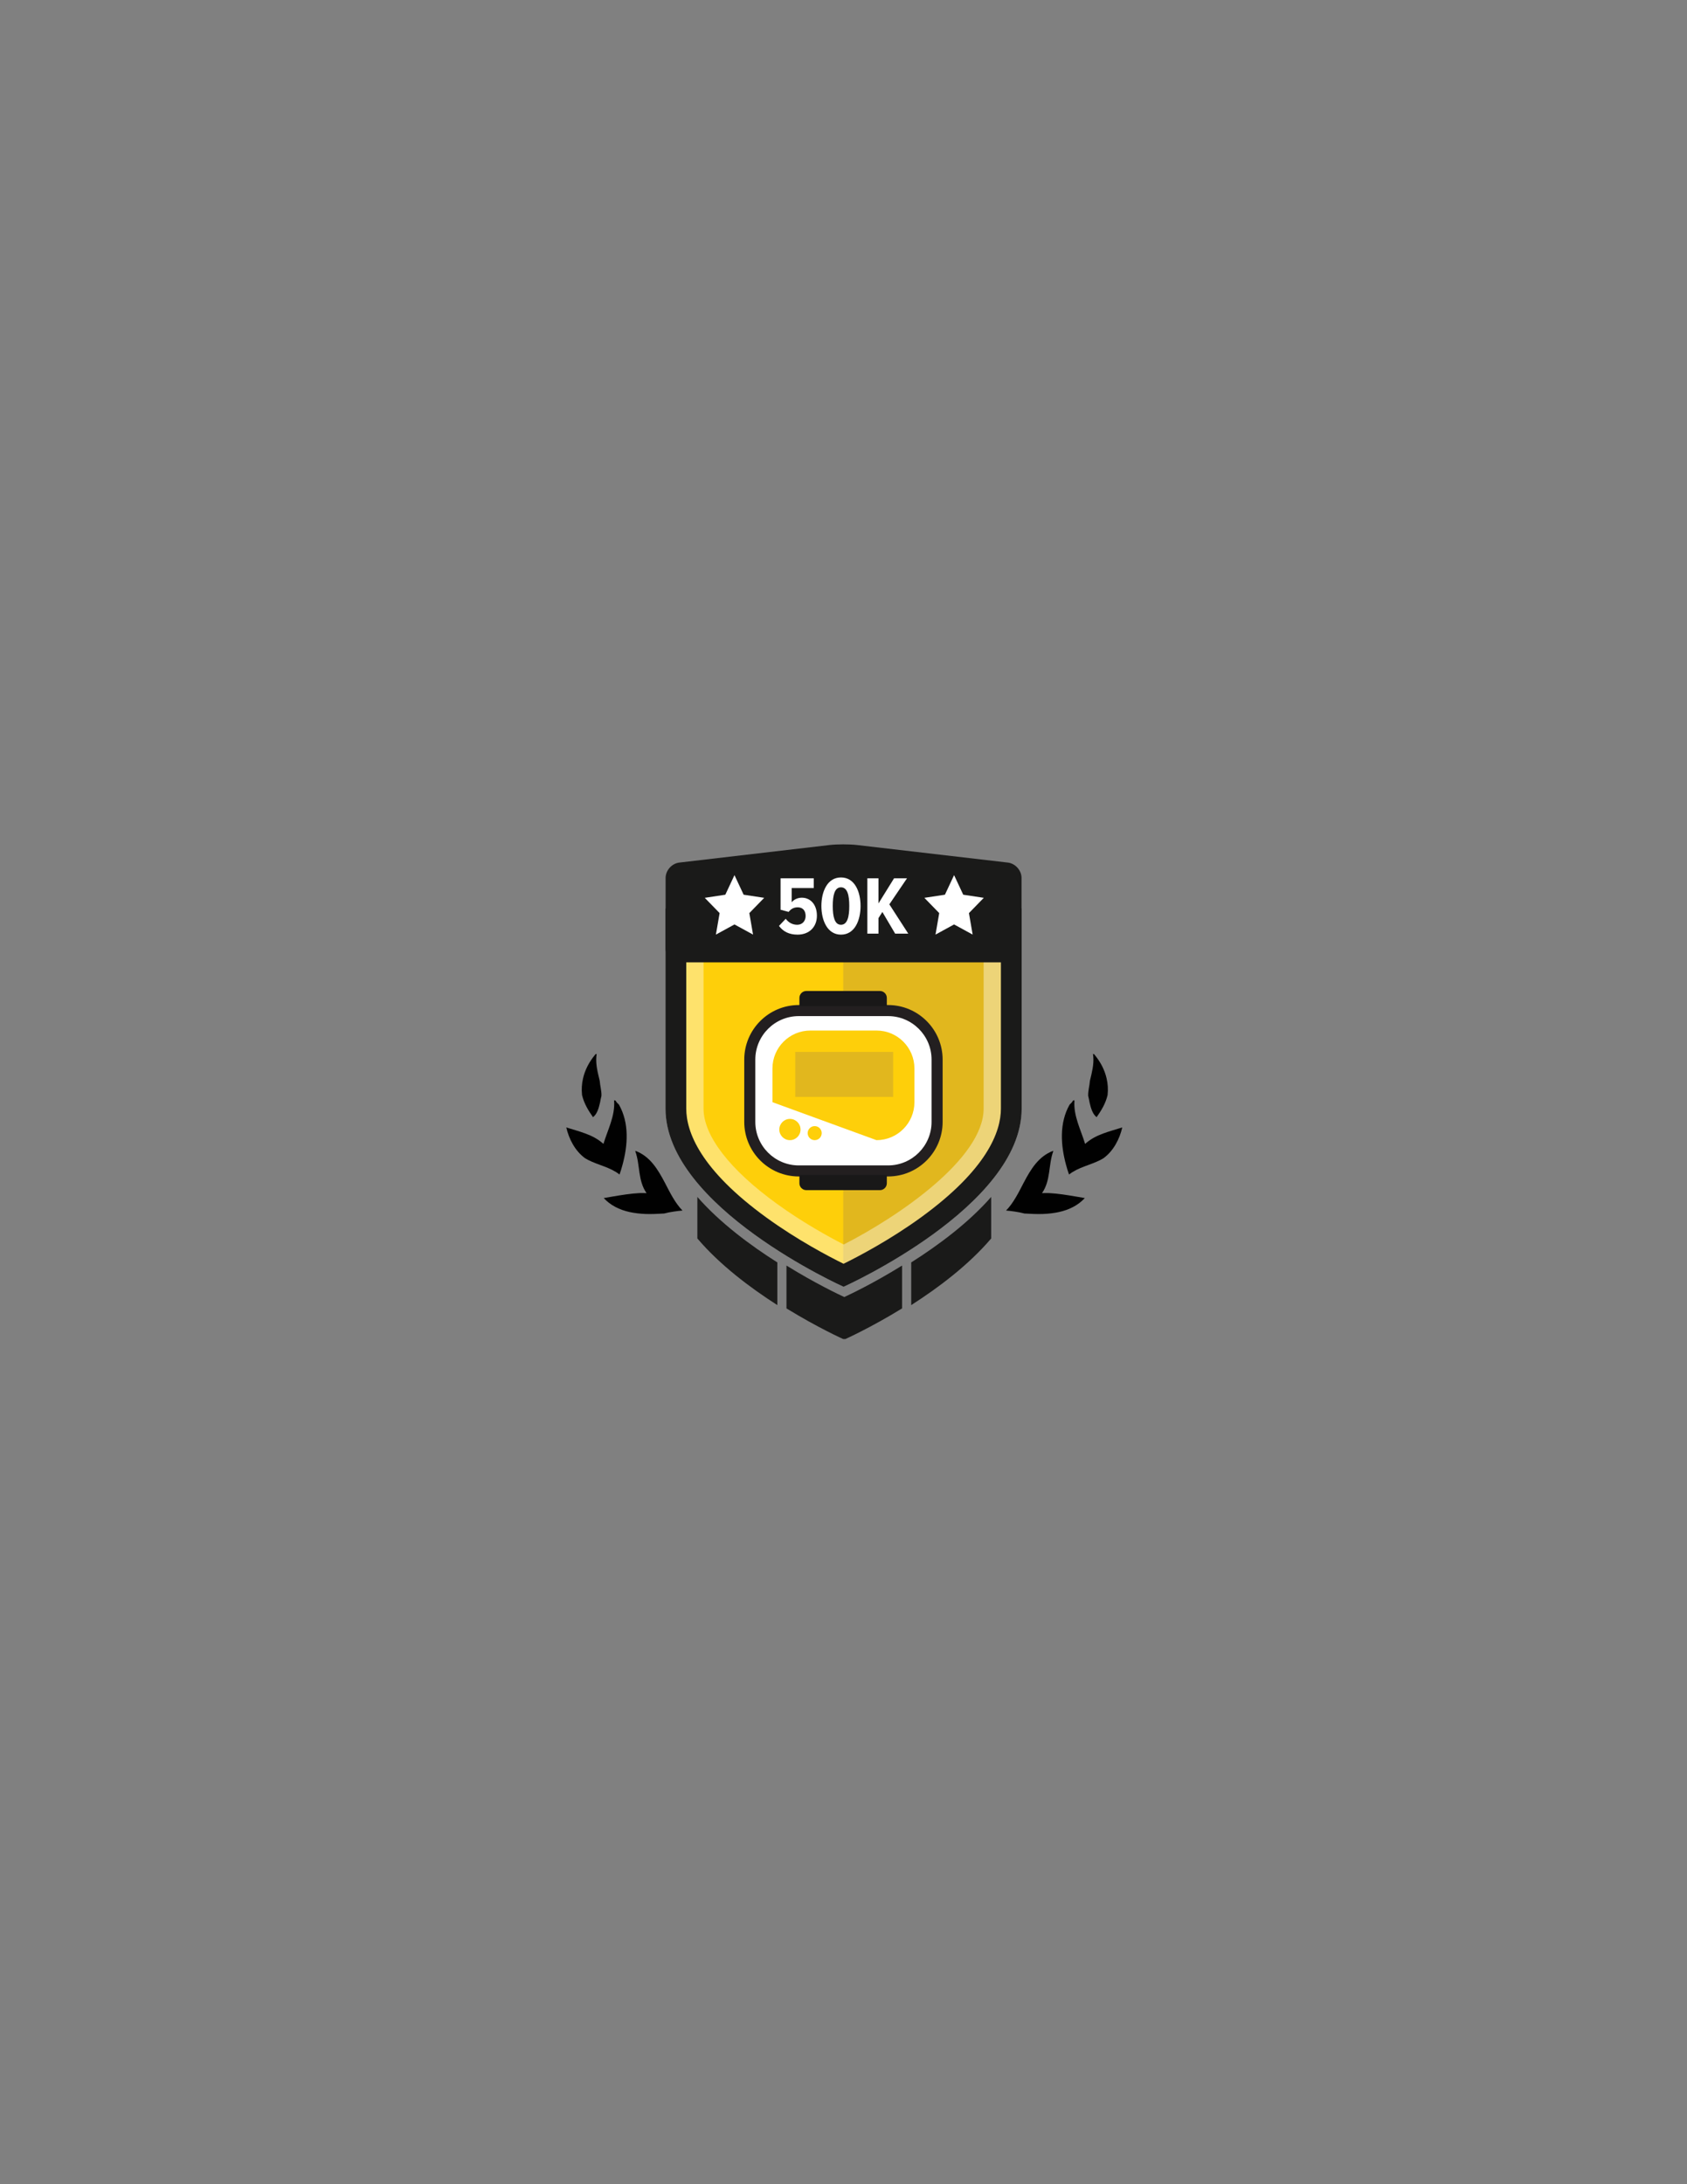 <?xml version="1.0" encoding="utf-8"?>
<!-- Generator: Adobe Illustrator 16.0.0, SVG Export Plug-In . SVG Version: 6.00 Build 0)  -->
<!DOCTYPE svg PUBLIC "-//W3C//DTD SVG 1.1//EN" "http://www.w3.org/Graphics/SVG/1.1/DTD/svg11.dtd">
<svg version="1.1" id="Layer_1" xmlns="http://www.w3.org/2000/svg" xmlns:xlink="http://www.w3.org/1999/xlink" x="0px" y="0px"
	 width="612px" height="792px" viewBox="0 0 612 792" enable-background="new 0 0 612 792" xml:space="preserve">
<rect x="0" y="0" width="612" height="792" fill="#808080" stroke="none"/>
<path fill="#FECF0A" d="M243.439,333.997v19.671V401.9c0,34.568,62.592,62.592,62.592,62.592s62.592-28.023,62.592-62.592v-48.232
	v-19.671H243.439z"/>
<g opacity="0.6">
	<g>
		<defs>
			<rect id="SVGID_1_" x="305.91" y="333.19" width="60.02" height="127.57"/>
		</defs>
		<clipPath id="SVGID_2_">
			<use xlink:href="#SVGID_1_"  overflow="visible"/>
		</clipPath>
		<path clip-path="url(#SVGID_2_)" fill="#CDA72C" d="M306.034,460.76c5.59-2.752,17.619-9.047,29.468-17.651
			c9.191-6.673,16.454-13.392,21.588-19.966c5.866-7.514,8.842-14.723,8.842-21.428v-47.224v-21.305h-60.025v127.511
			C305.948,460.719,305.993,460.74,306.034,460.76"/>
	</g>
</g>
<g opacity="0.4">
	<g>
		<defs>
			<rect id="SVGID_3_" x="241.43" y="329.39" width="129.2" height="137.2"/>
		</defs>
		<clipPath id="SVGID_4_">
			<use xlink:href="#SVGID_3_"  overflow="visible"/>
		</clipPath>
		<path clip-path="url(#SVGID_4_)" fill="#FFFFFF" d="M356.834,343.19v9.015v49.781c0,18.215-31.199,39.305-50.76,49.273
			c-5.696-2.924-14.984-8.061-24.254-14.771c-17.149-12.413-26.593-24.667-26.593-34.503v-49.781v-9.015H356.834 M370.631,329.395
			H241.43v22.811v49.781c0,35.677,64.6,64.6,64.6,64.6s64.601-28.923,64.601-64.6v-49.781V329.395z"/>
	</g>
</g>
<path fill="#1A1A19" d="M363.106,336.919v15.286v49.781c0,8.389-5.031,22.042-28.997,39.445
	c-11.291,8.199-22.754,14.197-28.081,16.82c-5.288-2.602-16.619-8.527-27.885-16.683c-24.124-17.462-29.188-31.164-29.188-39.583
	v-49.781v-15.286H363.106 M370.631,329.395H241.43v22.811v49.781c0,35.677,64.6,64.6,64.6,64.6s64.601-28.923,64.601-64.6v-49.781
	V329.395z"/>
<path fill="#1A1A19" d="M246.448,312.77c-2.741,0.32-4.983,2.84-4.983,5.599v25.574c0,2.76,2.258,5.017,5.017,5.017h119.09
	c2.76,0,5.017-2.257,5.017-5.017v-25.574c0-2.759-2.242-5.278-4.983-5.597l-54.714-6.366c-2.741-0.319-7.225-0.318-9.966,0.002
	L246.448,312.77z"/>
<path fill="#FFFFFF" d="M282.596,335.745l2.438-2.589c1.054,1.385,2.469,2.168,4.186,2.168c1.926,0,3.04-1.475,3.04-3.162
	c0-1.986-1.054-3.161-2.86-3.161c-1.354,0-2.378,0.482-3.312,1.656l-2.92-0.783v-11.409h12.042v3.551h-8.008v5.149
	c0.783-0.963,2.138-1.656,3.673-1.656c3.041,0,5.479,2.379,5.479,6.533c0,4.034-2.739,6.864-7.014,6.864
	C286.238,338.906,284.101,337.763,282.596,335.745"/>
<path fill="#FFFFFF" d="M297.977,328.52c0-5.178,2.137-10.355,7.105-10.355c4.998,0,7.105,5.178,7.105,10.355
	c0,5.148-2.077,10.388-7.105,10.388C300.114,338.907,297.977,333.668,297.977,328.52 M308.094,328.52
	c0-3.883-0.664-6.772-3.012-6.772c-2.318,0-2.98,2.89-2.98,6.772c0,3.854,0.662,6.805,2.98,6.805
	C307.43,335.324,308.094,332.374,308.094,328.52"/>
<polygon fill="#FFFFFF" points="324.738,338.545 320.103,330.688 318.688,332.915 318.688,338.545 314.653,338.545 314.653,318.465 
	318.688,318.465 318.688,327.587 324.348,318.465 329.044,318.465 322.632,327.918 329.496,338.545 "/>
<path fill="#FFFFFF" d="M339.955,406.808c0,9.819-7.96,17.779-17.779,17.779h-32.395c-9.819,0-17.779-7.96-17.779-17.779v-22.593
	c0-9.819,7.96-17.779,17.779-17.779h32.395c9.819,0,17.779,7.96,17.779,17.779V406.808z"/>
<path fill="#231F20" d="M322.176,426.594h-32.395c-10.91,0-19.786-8.877-19.786-19.786v-22.593c0-10.91,8.876-19.786,19.786-19.786
	h32.395c10.91,0,19.786,8.876,19.786,19.786v22.593C341.962,417.717,333.086,426.594,322.176,426.594 M289.781,368.442
	c-8.697,0-15.772,7.076-15.772,15.772v22.593c0,8.696,7.075,15.772,15.772,15.772h32.395c8.697,0,15.771-7.076,15.771-15.772
	v-22.593c0-8.696-7.074-15.772-15.771-15.772H289.781z"/>
<path fill="#FECF0A" d="M331.73,399.66c0,7.602-6.163,13.766-13.765,13.766l-37.74-13.766v-12.219
	c0-7.602,6.163-13.765,13.765-13.765h23.976c7.602,0,13.765,6.163,13.765,13.765V399.66z"/>
<g opacity="0.6">
	<g>
		<defs>
			<rect id="SVGID_5_" x="288.5" y="381.43" width="35.51" height="16.311"/>
		</defs>
		<clipPath id="SVGID_6_">
			<use xlink:href="#SVGID_5_"  overflow="visible"/>
		</clipPath>
		<rect x="288.499" y="381.431" clip-path="url(#SVGID_6_)" fill="#CDA72C" width="35.516" height="16.311"/>
	</g>
</g>
<path fill="#FECF0A" d="M290.416,409.572c0,2.129-1.725,3.854-3.853,3.854c-2.127,0-3.852-1.725-3.852-3.854
	c0-2.128,1.725-3.853,3.852-3.853C288.69,405.72,290.416,407.444,290.416,409.572"/>
<path fill="#FECF0A" d="M298.097,410.878c0,1.407-1.14,2.547-2.547,2.547c-1.407,0-2.548-1.14-2.548-2.547s1.141-2.547,2.548-2.547
	C296.957,408.331,298.097,409.471,298.097,410.878"/>
<path fill="#191818" d="M290.004,364.828v-2.978c0-1.386,1.123-2.509,2.509-2.509h26.696c1.386,0,2.509,1.123,2.509,2.509v2.978
	H290.004z"/>
<path fill="#191818" d="M290.004,426.066v2.979c0,1.386,1.123,2.509,2.509,2.509h26.696c1.386,0,2.509-1.123,2.509-2.509v-2.979
	H290.004z"/>
<path fill="#1A1A19" d="M327.248,458.896c-10.387,6.446-19.063,10.539-20.966,11.416c-1.905-0.877-10.58-4.97-20.967-11.416v0.492
	c-0.003-0.002,0.004-0.005,0-0.007v15.052c11.415,7.013,20.568,11.111,20.568,11.111l0.399-0.001l0.399,0.001
	c0,0,9.152-4.099,20.567-11.111v-15.052c-0.004,0.002,0.004,0.005,0,0.007V458.896z"/>
<path fill="#1A1A19" d="M281.999,457.76c-9.748-6.171-20.759-14.313-29.014-23.745v15.052c8.118,9.568,19.145,17.857,29.014,24.17
	v-15.052c-0.004-0.002,0.003-0.005,0-0.007V457.76z"/>
<path fill="#1A1A19" d="M330.564,457.76v0.418c-0.004,0.002,0.003,0.005,0,0.007v15.052c9.869-6.313,20.895-14.602,29.014-24.17
	v-15.052C351.322,443.447,340.313,451.589,330.564,457.76"/>
<path fill="#010101" d="M380.646,432.621c-0.916-0.018-1.783-0.026-2.638,0.015c3.211-4.571,2.29-10.164,4.058-15.119l-0.017-0.22
	c-5.329,2.009-8.124,6.701-10.731,11.657c-1.86,3.593-3.683,7.274-6.339,9.994c1.109,0.08,2.153,0.229,3.234,0.388
	c1.122,0.164,2.274,0.387,3.435,0.692c2.307,0.136,4.581,0.238,6.732,0.167c4.035-0.171,7.795-0.854,11.037-2.605
	c1.501-0.799,2.902-1.85,4.131-3.161c-0.949-0.154-1.992-0.343-3.028-0.525C387.256,433.35,383.822,432.779,380.646,432.621"/>
<path fill="#010101" d="M393.646,414.79c-1.494-5.036-4.273-10.122-3.863-15.641l-0.144-0.22l-0.374,0.166
	c-0.045,0.035-0.097,0.107-0.102,0.144c-0.291,0.5-0.601,0.786-1.136,1.3c-3.805,6.707-3.229,14.78-1.274,21.92
	c0.319,1.176,0.652,2.295,1.062,3.426c3.423-2.677,7.645-3.359,11.443-5.307c0.341-0.207,0.676-0.37,1.028-0.582
	c3.66-2.641,5.887-7.007,6.843-11.183c-2.373,0.757-4.701,1.368-6.876,2.186C397.908,411.846,395.646,412.987,393.646,414.79"/>
<path fill="#010101" d="M217.562,391.902c0.117,1.752,0.691,3.561,0.63,5.436c-0.208,0.813-0.353,1.625-0.512,2.452
	c-0.499,2.185-1.119,4.204-2.547,5.305c-1.651-2.336-3.224-4.858-3.979-7.992c-0.23-2.088-0.104-4.092,0.351-6.048
	c0.698-3.078,2.195-5.974,4.379-8.6c0.069-0.091,0.125-0.13,0.158-0.197l0.408-0.073c-0.051,0.283-0.077,0.595-0.112,0.913
	C216.098,386.053,216.806,388.769,217.562,391.902"/>
<path fill="#010101" d="M395.393,391.902c-0.117,1.752-0.69,3.561-0.631,5.436c0.209,0.813,0.353,1.625,0.513,2.452
	c0.499,2.185,1.119,4.204,2.547,5.305c1.651-2.336,3.224-4.858,3.979-7.992c0.23-2.088,0.104-4.092-0.351-6.048
	c-0.698-3.078-2.195-5.974-4.379-8.6c-0.069-0.091-0.125-0.13-0.158-0.197l-0.408-0.073c0.052,0.283,0.077,0.595,0.112,0.913
	C396.856,386.053,396.148,388.769,395.393,391.902"/>
<path fill="#010101" d="M231.917,432.621c0.916-0.018,1.783-0.026,2.638,0.015c-3.211-4.571-2.29-10.164-4.058-15.119l0.017-0.22
	c5.329,2.009,8.124,6.701,10.731,11.657c1.862,3.593,3.683,7.274,6.339,9.994c-1.109,0.08-2.153,0.229-3.234,0.388
	c-1.122,0.164-2.275,0.387-3.436,0.692c-2.306,0.136-4.581,0.238-6.731,0.167c-4.035-0.171-7.795-0.854-11.037-2.605
	c-1.502-0.799-2.902-1.85-4.131-3.161c0.949-0.154,1.992-0.343,3.028-0.525C225.308,433.35,228.74,432.779,231.917,432.621"/>
<path fill="#010101" d="M218.917,414.79c1.494-5.036,4.274-10.122,3.864-15.641l0.143-0.22l0.374,0.166
	c0.045,0.035,0.097,0.107,0.101,0.144c0.292,0.5,0.601,0.786,1.136,1.3c3.805,6.707,3.23,14.78,1.275,21.92
	c-0.32,1.176-0.653,2.295-1.062,3.426c-3.423-2.677-7.644-3.359-11.443-5.307c-0.341-0.207-0.676-0.37-1.029-0.582
	c-3.66-2.641-5.886-7.007-6.842-11.183c2.373,0.757,4.701,1.368,6.876,2.186C214.655,411.846,216.918,412.987,218.917,414.79"/>
<polygon fill="#FFFFFF" points="277.228,325.558 269.77,324.427 266.448,317.329 263.128,324.427 255.669,325.558 261.058,331.092 
	259.711,338.887 266.448,335.206 273.185,338.887 271.838,331.092 "/>
<polygon fill="#FFFFFF" points="356.894,325.558 349.436,324.427 346.115,317.329 342.795,324.427 335.336,325.558 340.726,331.092 
	339.378,338.887 346.115,335.206 352.852,338.887 351.505,331.092 "/>
</svg>
